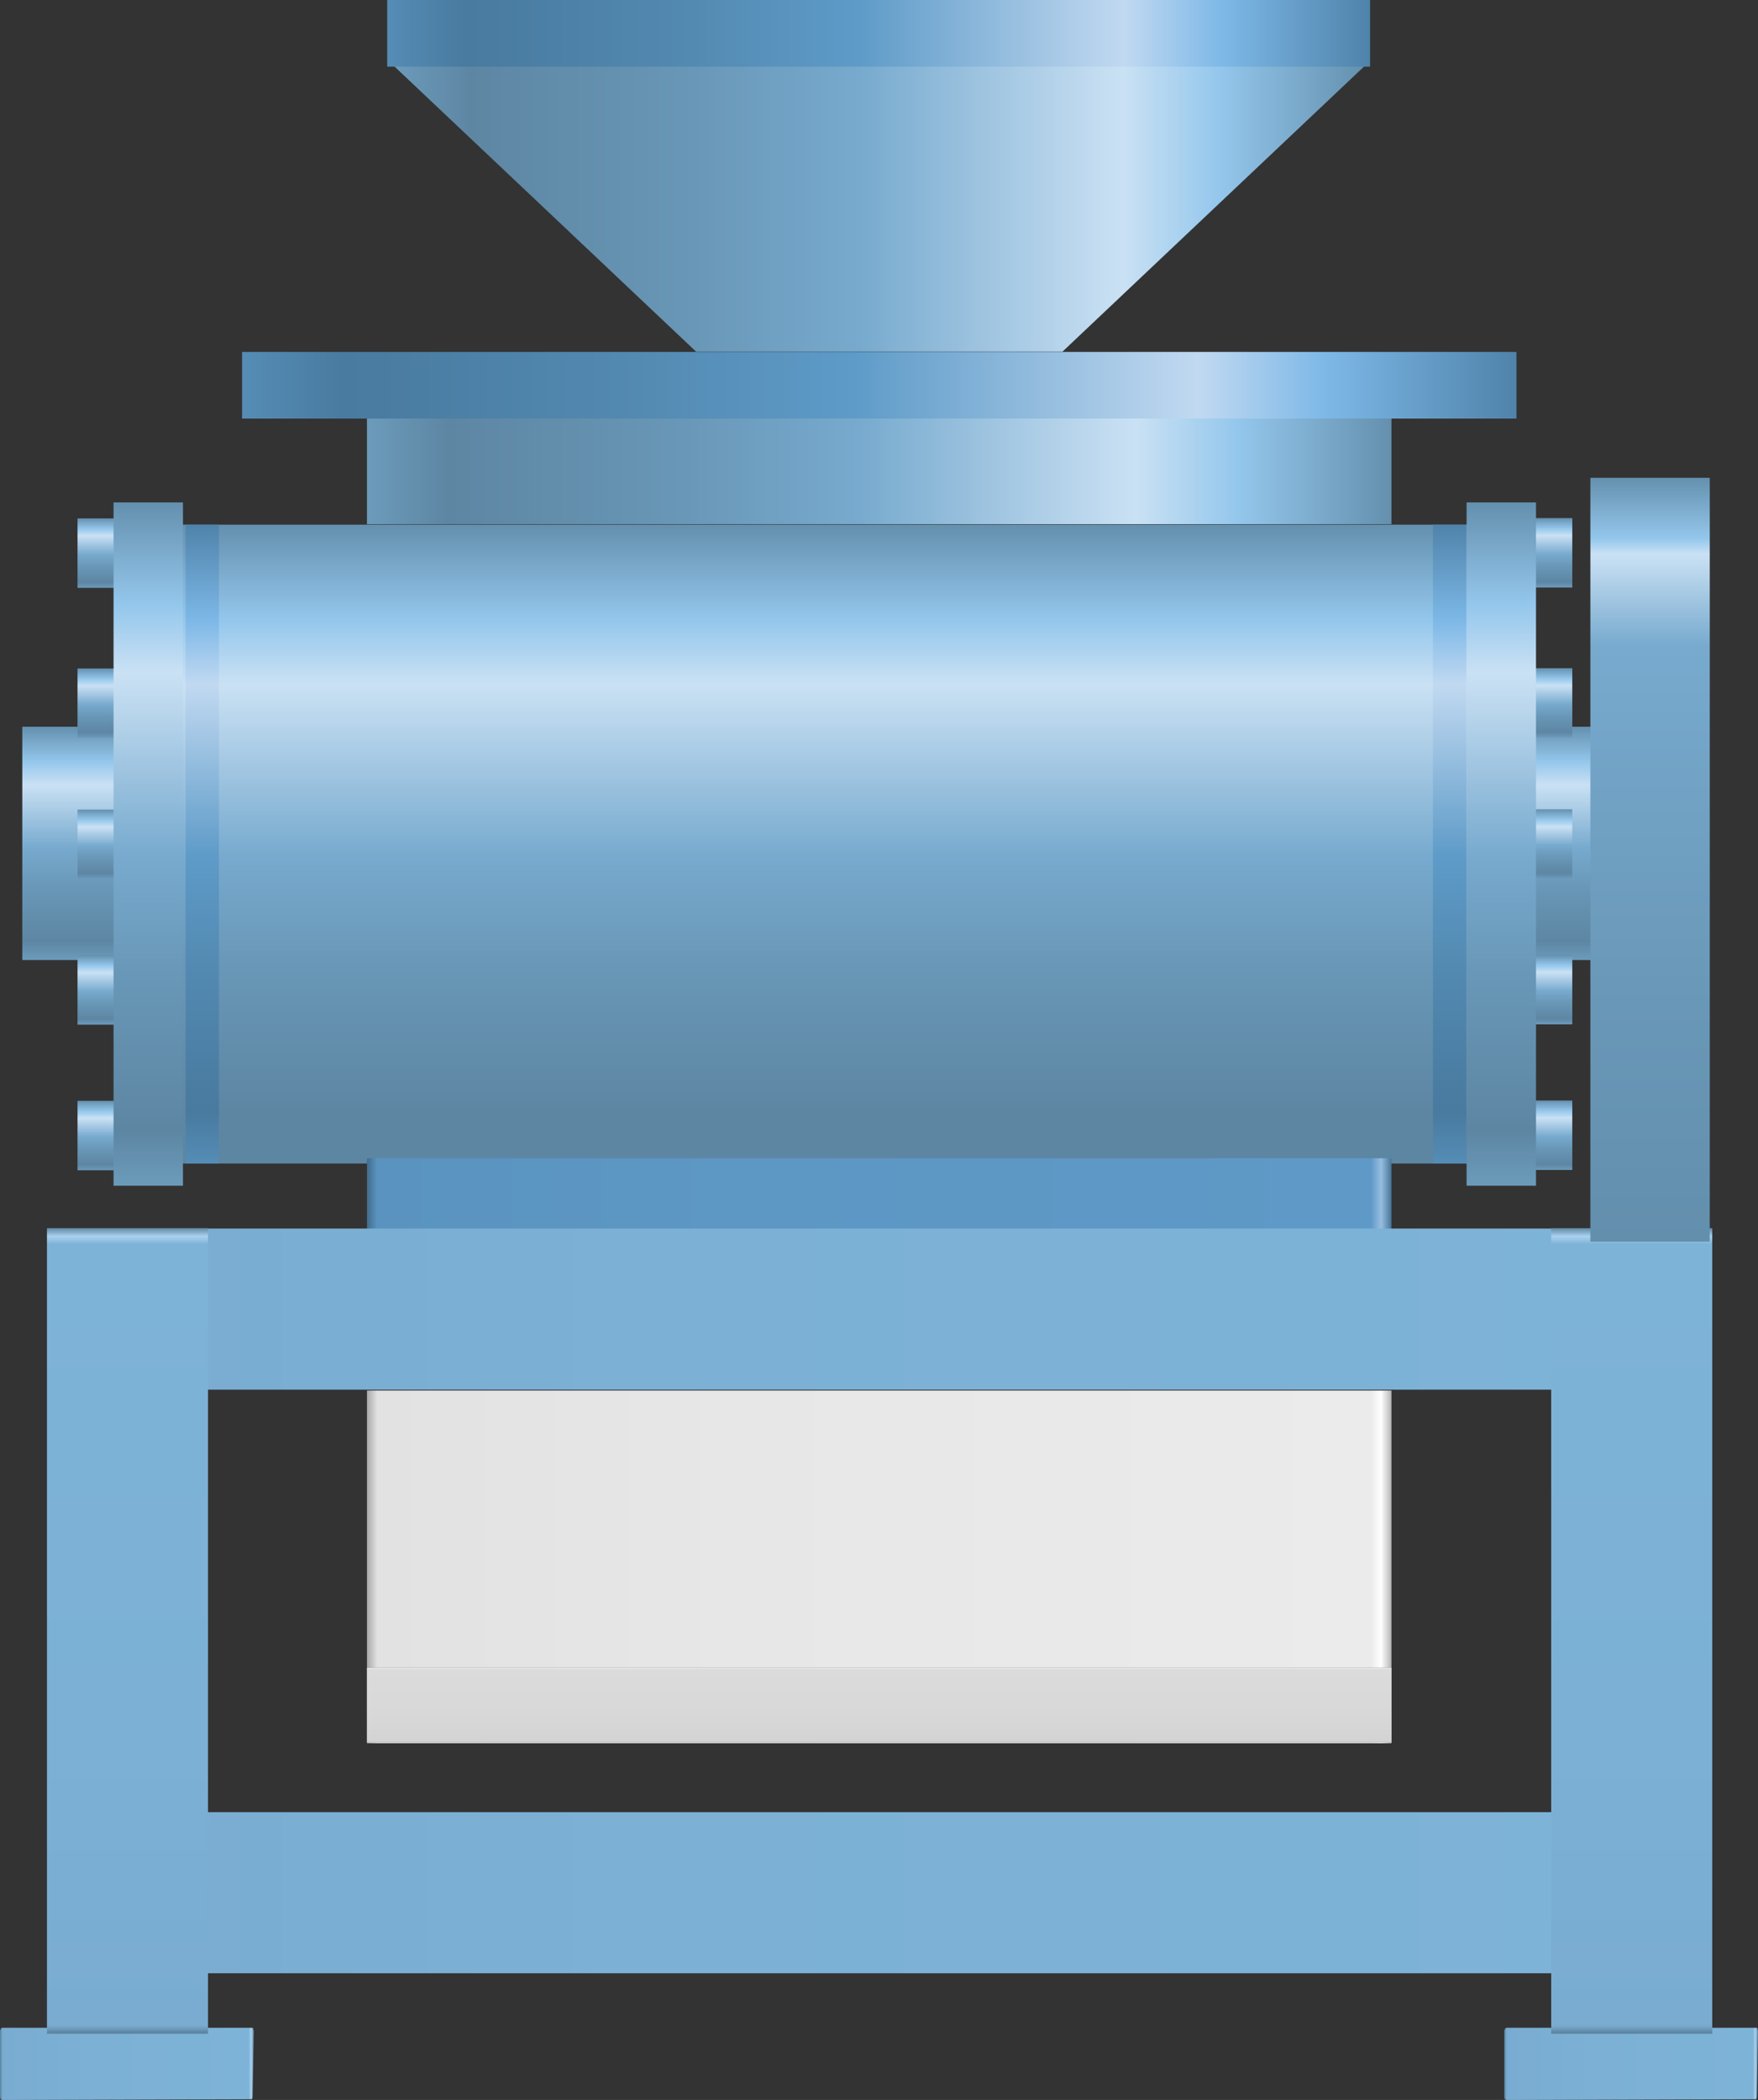 <?xml version="1.0" encoding="utf-8"?>
<!-- Generator: Adobe Illustrator 16.0.0, SVG Export Plug-In . SVG Version: 6.00 Build 0)  -->
<!DOCTYPE svg PUBLIC "-//W3C//DTD SVG 1.1//EN" "http://www.w3.org/Graphics/SVG/1.1/DTD/svg11.dtd">
<svg preserveAspectRatio="none" version="1.1" id="图层_1" xmlns="http://www.w3.org/2000/svg" xmlns:xlink="http://www.w3.org/1999/xlink" x="0px" y="0px"
	 width="474.89px" height="567.011px" viewBox="45.93 0.063 474.89 567.011" enable-background="new 45.93 0.063 474.89 567.011"
	 xml:space="preserve">
<rect x="45.93" y="0.063" width="474.89" height="567.011" fill="#333333" stroke="none"/>
<g id="surface1006">
	
		<linearGradient id="SVGID_1_" gradientUnits="userSpaceOnUse" x1="552.227" y1="149.803" x2="202.227" y2="149.803" gradientTransform="matrix(0.75 0 0 -0.75 0.528 168.727)">
		<stop  offset="0" style="stop-color:#6490AE"/>
		<stop  offset="0.15" style="stop-color:#94C7EC"/>
		<stop  offset="0.25" style="stop-color:#CAE1F4"/>
		<stop  offset="0.52" style="stop-color:#77AACE"/>
		<stop  offset="0.69" style="stop-color:#6997B7"/>
		<stop  offset="0.8" style="stop-color:#638FAD"/>
		<stop  offset="0.92" style="stop-color:#5D86A3"/>
		<stop  offset="1" style="stop-color:#6C9BBB"/>
	</linearGradient>
	<path fill="url(#SVGID_1_)" d="M152.199,17.75h262.5L332.949,95h-99L152.199,17.75z"/>
	
		<linearGradient id="SVGID_2_" gradientUnits="userSpaceOnUse" x1="556.225" y1="189.303" x2="202.226" y2="189.303" gradientTransform="matrix(0.75 0 0 -0.75 -1.139 151.039)">
		<stop  offset="0" style="stop-color:#4F83AA"/>
		<stop  offset="0.15" style="stop-color:#7DB8E7"/>
		<stop  offset="0.25" style="stop-color:#C1D9F1"/>
		<stop  offset="0.52" style="stop-color:#5E9BC8"/>
		<stop  offset="0.69" style="stop-color:#538AB2"/>
		<stop  offset="0.8" style="stop-color:#4E82A8"/>
		<stop  offset="0.92" style="stop-color:#497A9F"/>
		<stop  offset="1" style="stop-color:#558DB6"/>
	</linearGradient>
	<path fill="url(#SVGID_2_)" d="M150.531,0.063h265.5v18h-265.5V0.063z"/>
	
		<linearGradient id="SVGID_3_" gradientUnits="userSpaceOnUse" x1="571.224" y1="179.306" x2="202.225" y2="179.306" gradientTransform="matrix(0.75 0 0 -0.75 -6.615 259.576)">
		<stop  offset="0" style="stop-color:#6490AE"/>
		<stop  offset="0.15" style="stop-color:#94C7EC"/>
		<stop  offset="0.25" style="stop-color:#CAE1F4"/>
		<stop  offset="0.52" style="stop-color:#77AACE"/>
		<stop  offset="0.69" style="stop-color:#6997B7"/>
		<stop  offset="0.8" style="stop-color:#638FAD"/>
		<stop  offset="0.92" style="stop-color:#5D86A3"/>
		<stop  offset="1" style="stop-color:#6C9BBB"/>
	</linearGradient>
	<path fill="url(#SVGID_3_)" d="M145.055,108.598h276.75v33h-276.75V108.598z"/>
	
		<linearGradient id="SVGID_4_" gradientUnits="userSpaceOnUse" x1="661.223" y1="189.304" x2="202.224" y2="189.304" gradientTransform="matrix(0.75 0 0 -0.75 -40.344 246.063)">
		<stop  offset="0" style="stop-color:#4F83AA"/>
		<stop  offset="0.15" style="stop-color:#7DB8E7"/>
		<stop  offset="0.25" style="stop-color:#C1D9F1"/>
		<stop  offset="0.52" style="stop-color:#5E9BC8"/>
		<stop  offset="0.69" style="stop-color:#538AB2"/>
		<stop  offset="0.8" style="stop-color:#4E82A8"/>
		<stop  offset="0.92" style="stop-color:#497A9F"/>
		<stop  offset="1" style="stop-color:#558DB6"/>
	</linearGradient>
	<path fill="url(#SVGID_4_)" d="M111.324,95.086h344.25v18h-344.25V95.086z"/>
	
		<linearGradient id="SVGID_5_" gradientUnits="userSpaceOnUse" x1="434.726" y1="201.304" x2="434.726" y2="-28.695" gradientTransform="matrix(0.75 0 0 -0.75 -58.132 292.701)">
		<stop  offset="0" style="stop-color:#6490AE"/>
		<stop  offset="0.15" style="stop-color:#94C7EC"/>
		<stop  offset="0.25" style="stop-color:#CAE1F4"/>
		<stop  offset="0.52" style="stop-color:#77AACE"/>
		<stop  offset="0.69" style="stop-color:#6997B7"/>
		<stop  offset="0.8" style="stop-color:#638FAD"/>
		<stop  offset="0.92" style="stop-color:#5D86A3"/>
	</linearGradient>
	<path fill="url(#SVGID_5_)" d="M93.539,141.723h348.75v172.5H93.539V141.723z"/>
	
		<linearGradient id="SVGID_6_" gradientUnits="userSpaceOnUse" x1="571.223" y1="169.307" x2="202.225" y2="169.307" gradientTransform="matrix(0.75 0 0 -0.75 -6.614 463.787)">
		<stop  offset="0" style="stop-color:#477598"/>
		<stop  offset="0.01" style="stop-color:#97BDE1"/>
		<stop  offset="0.02" style="stop-color:#5E99C7"/>
		<stop  offset="0.64" style="stop-color:#5D97C4"/>
		<stop  offset="0.99" style="stop-color:#5A93BF"/>
		<stop  offset="1" style="stop-color:#416C8D"/>
	</linearGradient>
	<path fill="url(#SVGID_6_)" d="M145.055,312.808h276.75v48h-276.75V312.808z"/>
	
		<linearGradient id="SVGID_7_" gradientUnits="userSpaceOnUse" x1="219.227" y1="201.305" x2="219.227" y2="117.304" gradientTransform="matrix(0.75 0 0 -0.75 308.528 347.264)">
		<stop  offset="0" style="stop-color:#6490AE"/>
		<stop  offset="0.15" style="stop-color:#94C7EC"/>
		<stop  offset="0.25" style="stop-color:#CAE1F4"/>
		<stop  offset="0.52" style="stop-color:#77AACE"/>
		<stop  offset="0.69" style="stop-color:#6997B7"/>
		<stop  offset="0.8" style="stop-color:#638FAD"/>
		<stop  offset="0.92" style="stop-color:#5D86A3"/>
		<stop  offset="1" style="stop-color:#6C9BBB"/>
	</linearGradient>
	<path fill="url(#SVGID_7_)" d="M485.699,196.285h-25.5v63h25.5V196.285z"/>
	
		<linearGradient id="SVGID_8_" gradientUnits="userSpaceOnUse" x1="209.724" y1="201.305" x2="209.724" y2="176.304" gradientTransform="matrix(0.75 0 0 -0.75 307.734 290.932)">
		<stop  offset="0" style="stop-color:#6490AE"/>
		<stop  offset="0.15" style="stop-color:#94C7EC"/>
		<stop  offset="0.25" style="stop-color:#CAE1F4"/>
		<stop  offset="0.52" style="stop-color:#77AACE"/>
		<stop  offset="0.69" style="stop-color:#6997B7"/>
		<stop  offset="0.8" style="stop-color:#638FAD"/>
		<stop  offset="0.92" style="stop-color:#5D86A3"/>
		<stop  offset="1" style="stop-color:#6C9BBB"/>
	</linearGradient>
	<path fill="url(#SVGID_8_)" d="M470.652,139.953h-11.25v18.75h11.25V139.953z"/>
	
		<linearGradient id="SVGID_9_" gradientUnits="userSpaceOnUse" x1="209.724" y1="201.301" x2="209.724" y2="176.3" gradientTransform="matrix(0.75 0 0 -0.75 307.734 331.452)">
		<stop  offset="0" style="stop-color:#6490AE"/>
		<stop  offset="0.15" style="stop-color:#94C7EC"/>
		<stop  offset="0.25" style="stop-color:#CAE1F4"/>
		<stop  offset="0.52" style="stop-color:#77AACE"/>
		<stop  offset="0.69" style="stop-color:#6997B7"/>
		<stop  offset="0.8" style="stop-color:#638FAD"/>
		<stop  offset="0.92" style="stop-color:#5D86A3"/>
		<stop  offset="1" style="stop-color:#6C9BBB"/>
	</linearGradient>
	<path fill="url(#SVGID_9_)" d="M470.652,180.477h-11.25v18.75h11.25V180.477z"/>
	
		<linearGradient id="SVGID_10_" gradientUnits="userSpaceOnUse" x1="209.724" y1="201.307" x2="209.724" y2="176.306" gradientTransform="matrix(0.75 0 0 -0.75 307.734 369.561)">
		<stop  offset="0" style="stop-color:#6490AE"/>
		<stop  offset="0.15" style="stop-color:#94C7EC"/>
		<stop  offset="0.25" style="stop-color:#CAE1F4"/>
		<stop  offset="0.52" style="stop-color:#77AACE"/>
		<stop  offset="0.69" style="stop-color:#6997B7"/>
		<stop  offset="0.8" style="stop-color:#638FAD"/>
		<stop  offset="0.92" style="stop-color:#5D86A3"/>
		<stop  offset="1" style="stop-color:#6C9BBB"/>
	</linearGradient>
	<path fill="url(#SVGID_10_)" d="M470.652,218.582h-11.25v18.75h11.25V218.582z"/>
	
		<linearGradient id="SVGID_11_" gradientUnits="userSpaceOnUse" x1="209.724" y1="201.303" x2="209.724" y2="176.302" gradientTransform="matrix(0.75 0 0 -0.75 307.734 408.875)">
		<stop  offset="0" style="stop-color:#6490AE"/>
		<stop  offset="0.15" style="stop-color:#94C7EC"/>
		<stop  offset="0.25" style="stop-color:#CAE1F4"/>
		<stop  offset="0.52" style="stop-color:#77AACE"/>
		<stop  offset="0.69" style="stop-color:#6997B7"/>
		<stop  offset="0.8" style="stop-color:#638FAD"/>
		<stop  offset="0.92" style="stop-color:#5D86A3"/>
		<stop  offset="1" style="stop-color:#6C9BBB"/>
	</linearGradient>
	<path fill="url(#SVGID_11_)" d="M470.652,257.898h-11.25v18.75h11.25V257.898z"/>
	
		<linearGradient id="SVGID_12_" gradientUnits="userSpaceOnUse" x1="209.724" y1="201.307" x2="209.724" y2="176.306" gradientTransform="matrix(0.75 0 0 -0.75 307.734 448.19)">
		<stop  offset="0" style="stop-color:#6490AE"/>
		<stop  offset="0.15" style="stop-color:#94C7EC"/>
		<stop  offset="0.25" style="stop-color:#CAE1F4"/>
		<stop  offset="0.52" style="stop-color:#77AACE"/>
		<stop  offset="0.69" style="stop-color:#6997B7"/>
		<stop  offset="0.8" style="stop-color:#638FAD"/>
		<stop  offset="0.92" style="stop-color:#5D86A3"/>
		<stop  offset="1" style="stop-color:#6C9BBB"/>
	</linearGradient>
	<path fill="url(#SVGID_12_)" d="M470.652,297.21h-11.25v18.75h11.25V297.21z"/>
	
		<linearGradient id="SVGID_13_" gradientUnits="userSpaceOnUse" x1="214.725" y1="201.306" x2="214.725" y2="-44.694" gradientTransform="matrix(0.75 0 0 -0.75 290.433 286.697)">
		<stop  offset="0" style="stop-color:#6490AE"/>
		<stop  offset="0.15" style="stop-color:#94C7EC"/>
		<stop  offset="0.25" style="stop-color:#CAE1F4"/>
		<stop  offset="0.52" style="stop-color:#77AACE"/>
		<stop  offset="0.69" style="stop-color:#6997B7"/>
		<stop  offset="0.8" style="stop-color:#638FAD"/>
		<stop  offset="0.92" style="stop-color:#5D86A3"/>
		<stop  offset="1" style="stop-color:#6C9BBB"/>
	</linearGradient>
	<path fill="url(#SVGID_13_)" d="M460.851,135.719h-18.75v184.5h18.75V135.719z"/>
	
		<linearGradient id="SVGID_14_" gradientUnits="userSpaceOnUse" x1="801.224" y1="172.303" x2="202.225" y2="172.303" gradientTransform="matrix(0.75 0 0 -0.75 -92.962 482.761)">
		<stop  offset="0" style="stop-color:#5F89A6"/>
		<stop  offset="0.01" style="stop-color:#AAD1EF"/>
		<stop  offset="0.02" style="stop-color:#7EB3D8"/>
		<stop  offset="0.64" style="stop-color:#7CB0D5"/>
		<stop  offset="0.99" style="stop-color:#79ACD0"/>
		<stop  offset="1" style="stop-color:#587F9A"/>
	</linearGradient>
	<path fill="url(#SVGID_14_)" d="M58.707,331.785h449.25v43.5H58.707V331.785z"/>
	
		<linearGradient id="SVGID_15_" gradientUnits="userSpaceOnUse" x1="801.224" y1="172.307" x2="202.225" y2="172.307" gradientTransform="matrix(0.75 0 0 -0.75 -92.962 640.342)">
		<stop  offset="0" style="stop-color:#5F89A6"/>
		<stop  offset="0.01" style="stop-color:#AAD1EF"/>
		<stop  offset="0.02" style="stop-color:#7EB3D8"/>
		<stop  offset="0.64" style="stop-color:#7CB0D5"/>
		<stop  offset="0.99" style="stop-color:#79ACD0"/>
		<stop  offset="1" style="stop-color:#587F9A"/>
	</linearGradient>
	<path fill="url(#SVGID_15_)" d="M58.707,489.363h449.25v43.5H58.707V489.363z"/>
	
		<linearGradient id="SVGID_16_" gradientUnits="userSpaceOnUse" x1="293.627" y1="188.303" x2="202.225" y2="188.303" gradientTransform="matrix(0.75 0 0 -0.75 -105.74 698.55)">
		<stop  offset="0" style="stop-color:#5F89A6"/>
		<stop  offset="0.01" style="stop-color:#AAD1EF"/>
		<stop  offset="0.02" style="stop-color:#7EB3D8"/>
		<stop  offset="0.64" style="stop-color:#7CB0D5"/>
		<stop  offset="0.99" style="stop-color:#79ACD0"/>
		<stop  offset="1" style="stop-color:#587F9A"/>
	</linearGradient>
	<path fill="url(#SVGID_16_)" d="M46.68,547.574h67.5c0,0,0.301,0.43,0.301,0.965l-0.301,17.035c0,0.75-0.004,1.293-0.355,1.293
		l-67.145,0.207c-0.75,0-0.75-0.637-0.75-1.172v-17.578c0,0,0.246-0.75,0.594-0.75H46.68z"/>
	
		<linearGradient id="SVGID_17_" gradientUnits="userSpaceOnUse" x1="293.623" y1="188.303" x2="202.223" y2="188.303" gradientTransform="matrix(0.75 0 0 -0.75 300.601 698.55)">
		<stop  offset="0" style="stop-color:#5F89A6"/>
		<stop  offset="0.01" style="stop-color:#AAD1EF"/>
		<stop  offset="0.02" style="stop-color:#7EB3D8"/>
		<stop  offset="0.64" style="stop-color:#7CB0D5"/>
		<stop  offset="0.99" style="stop-color:#79ACD0"/>
		<stop  offset="1" style="stop-color:#587F9A"/>
	</linearGradient>
	<path fill="url(#SVGID_17_)" d="M453.019,547.574h67.5c0,0,0.301,0.43,0.301,0.965l-0.301,17.035c0,0.75-0.004,1.293-0.352,1.293
		l-67.148,0.207c-0.75,0-0.75-0.637-0.75-1.172v-17.578c0,0,0.246-0.75,0.598-0.75H453.019z"/>
	
		<linearGradient id="SVGID_18_" gradientUnits="userSpaceOnUse" x1="571.223" y1="137.807" x2="202.225" y2="137.807" gradientTransform="matrix(0.75 0 0 -0.75 -6.614 526.498)">
		<stop  offset="0" style="stop-color:#B5B5B5"/>
		<stop  offset="0.01" style="stop-color:#FFFFFF"/>
		<stop  offset="0.02" style="stop-color:#EBEBEB"/>
		<stop  offset="0.64" style="stop-color:#E7E7E7"/>
		<stop  offset="0.99" style="stop-color:#E2E2E2"/>
		<stop  offset="1" style="stop-color:#A8A8A8"/>
	</linearGradient>
	<path fill="url(#SVGID_18_)" d="M145.055,375.519h276.75v95.25h-276.75V375.519z"/>
	
		<linearGradient id="SVGID_19_" gradientUnits="userSpaceOnUse" x1="386.725" y1="201.306" x2="386.725" y2="174.306" gradientTransform="matrix(0.75 0 0 -0.75 -6.614 601.323)">
		<stop  offset="0" style="stop-color:#A8A8A8"/>
		<stop  offset="0.01" style="stop-color:#F2F2F2"/>
		<stop  offset="0.02" style="stop-color:#DBDBDB"/>
		<stop  offset="0.64" style="stop-color:#D8D8D8"/>
		<stop  offset="0.99" style="stop-color:#D3D3D3"/>
		<stop  offset="1" style="stop-color:#9C9C9C"/>
	</linearGradient>
	<path fill="url(#SVGID_19_)" d="M145.055,450.343h276.75v20.25h-276.75V450.343z"/>
	
		<linearGradient id="SVGID_20_" gradientUnits="userSpaceOnUse" x1="291.304" y1="336.704" x2="1.304" y2="336.704" gradientTransform="matrix(0 -0.75 -0.75 0 332.895 550.157)">
		<stop  offset="0" style="stop-color:#5F89A6"/>
		<stop  offset="0.01" style="stop-color:#AAD1EF"/>
		<stop  offset="0.02" style="stop-color:#7EB3D8"/>
		<stop  offset="0.64" style="stop-color:#7CB0D5"/>
		<stop  offset="0.99" style="stop-color:#79ACD0"/>
		<stop  offset="1" style="stop-color:#587F9A"/>
	</linearGradient>
	<path fill="url(#SVGID_20_)" d="M58.617,549.179v-217.5h43.5v217.5H58.617z"/>
	
		<linearGradient id="SVGID_21_" gradientUnits="userSpaceOnUse" x1="291.304" y1="336.705" x2="1.304" y2="336.705" gradientTransform="matrix(0 -0.75 -0.75 0 739.236 550.157)">
		<stop  offset="0" style="stop-color:#5F89A6"/>
		<stop  offset="0.01" style="stop-color:#AAD1EF"/>
		<stop  offset="0.02" style="stop-color:#7EB3D8"/>
		<stop  offset="0.64" style="stop-color:#7CB0D5"/>
		<stop  offset="0.99" style="stop-color:#79ACD0"/>
		<stop  offset="1" style="stop-color:#587F9A"/>
	</linearGradient>
	<path fill="url(#SVGID_21_)" d="M464.957,549.179v-217.5h43.5v217.5H464.957z"/>
	
		<linearGradient id="SVGID_22_" gradientUnits="userSpaceOnUse" x1="276.306" y1="344.205" x2="1.307" y2="344.205" gradientTransform="matrix(0 -0.75 -0.75 0 749.817 336.299)">
		<stop  offset="0" style="stop-color:#6490AE"/>
		<stop  offset="0.08" style="stop-color:#94C7EC"/>
		<stop  offset="0.1" style="stop-color:#CAE1F4"/>
		<stop  offset="0.22" style="stop-color:#77AACE"/>
		<stop  offset="0.69" style="stop-color:#6997B7"/>
		<stop  offset="1" style="stop-color:#638FAD"/>
	</linearGradient>
	<path fill="url(#SVGID_22_)" d="M475.539,335.32V129.07h32.25v206.25H475.539z"/>
	
		<linearGradient id="SVGID_23_" gradientUnits="userSpaceOnUse" x1="208.225" y1="201.304" x2="208.225" y2="-28.695" gradientTransform="matrix(0.75 0 0 -0.75 281.331 292.701)">
		<stop  offset="0" style="stop-color:#4F83AA"/>
		<stop  offset="0.15" style="stop-color:#7DB8E7"/>
		<stop  offset="0.25" style="stop-color:#C1D9F1"/>
		<stop  offset="0.52" style="stop-color:#5E9BC8"/>
		<stop  offset="0.69" style="stop-color:#538AB2"/>
		<stop  offset="0.8" style="stop-color:#4E82A8"/>
		<stop  offset="0.92" style="stop-color:#497A9F"/>
		<stop  offset="1" style="stop-color:#558DB6"/>
	</linearGradient>
	<path fill="url(#SVGID_23_)" d="M433,141.723h9v172.5h-9V141.723z"/>
	
		<linearGradient id="SVGID_24_" gradientUnits="userSpaceOnUse" x1="219.227" y1="201.304" x2="219.227" y2="117.304" gradientTransform="matrix(0.75 0 0 -0.75 -99.718 347.264)">
		<stop  offset="0" style="stop-color:#6490AE"/>
		<stop  offset="0.15" style="stop-color:#94C7EC"/>
		<stop  offset="0.25" style="stop-color:#CAE1F4"/>
		<stop  offset="0.52" style="stop-color:#77AACE"/>
		<stop  offset="0.69" style="stop-color:#6997B7"/>
		<stop  offset="0.8" style="stop-color:#638FAD"/>
		<stop  offset="0.92" style="stop-color:#5D86A3"/>
		<stop  offset="1" style="stop-color:#6C9BBB"/>
	</linearGradient>
	<path fill="url(#SVGID_24_)" d="M77.453,196.285h-25.5v63h25.5V196.285z"/>
	
		<linearGradient id="SVGID_25_" gradientUnits="userSpaceOnUse" x1="209.725" y1="201.302" x2="209.725" y2="176.302" gradientTransform="matrix(0.75 0 0 -0.75 -84.797 291.012)">
		<stop  offset="0" style="stop-color:#6490AE"/>
		<stop  offset="0.15" style="stop-color:#94C7EC"/>
		<stop  offset="0.25" style="stop-color:#CAE1F4"/>
		<stop  offset="0.52" style="stop-color:#77AACE"/>
		<stop  offset="0.69" style="stop-color:#6997B7"/>
		<stop  offset="0.8" style="stop-color:#638FAD"/>
		<stop  offset="0.92" style="stop-color:#5D86A3"/>
		<stop  offset="1" style="stop-color:#6C9BBB"/>
	</linearGradient>
	<path fill="url(#SVGID_25_)" d="M78.121,140.035h-11.25v18.75h11.25V140.035z"/>
	
		<linearGradient id="SVGID_26_" gradientUnits="userSpaceOnUse" x1="209.725" y1="201.306" x2="209.725" y2="176.306" gradientTransform="matrix(0.75 0 0 -0.75 -84.797 331.533)">
		<stop  offset="0" style="stop-color:#6490AE"/>
		<stop  offset="0.15" style="stop-color:#94C7EC"/>
		<stop  offset="0.25" style="stop-color:#CAE1F4"/>
		<stop  offset="0.52" style="stop-color:#77AACE"/>
		<stop  offset="0.69" style="stop-color:#6997B7"/>
		<stop  offset="0.8" style="stop-color:#638FAD"/>
		<stop  offset="0.92" style="stop-color:#5D86A3"/>
		<stop  offset="1" style="stop-color:#6C9BBB"/>
	</linearGradient>
	<path fill="url(#SVGID_26_)" d="M78.121,180.555h-11.25v18.75h11.25V180.555z"/>
	
		<linearGradient id="SVGID_27_" gradientUnits="userSpaceOnUse" x1="209.725" y1="201.304" x2="209.725" y2="176.304" gradientTransform="matrix(0.75 0 0 -0.75 -84.797 369.642)">
		<stop  offset="0" style="stop-color:#6490AE"/>
		<stop  offset="0.15" style="stop-color:#94C7EC"/>
		<stop  offset="0.25" style="stop-color:#CAE1F4"/>
		<stop  offset="0.52" style="stop-color:#77AACE"/>
		<stop  offset="0.69" style="stop-color:#6997B7"/>
		<stop  offset="0.8" style="stop-color:#638FAD"/>
		<stop  offset="0.92" style="stop-color:#5D86A3"/>
		<stop  offset="1" style="stop-color:#6C9BBB"/>
	</linearGradient>
	<path fill="url(#SVGID_27_)" d="M78.121,218.664h-11.25v18.75h11.25V218.664z"/>
	
		<linearGradient id="SVGID_28_" gradientUnits="userSpaceOnUse" x1="209.725" y1="201.307" x2="209.725" y2="176.307" gradientTransform="matrix(0.75 0 0 -0.75 -84.797 408.956)">
		<stop  offset="0" style="stop-color:#6490AE"/>
		<stop  offset="0.15" style="stop-color:#94C7EC"/>
		<stop  offset="0.25" style="stop-color:#CAE1F4"/>
		<stop  offset="0.52" style="stop-color:#77AACE"/>
		<stop  offset="0.69" style="stop-color:#6997B7"/>
		<stop  offset="0.8" style="stop-color:#638FAD"/>
		<stop  offset="0.92" style="stop-color:#5D86A3"/>
		<stop  offset="1" style="stop-color:#6C9BBB"/>
	</linearGradient>
	<path fill="url(#SVGID_28_)" d="M78.121,257.977h-11.25v18.75h11.25V257.977z"/>
	
		<linearGradient id="SVGID_29_" gradientUnits="userSpaceOnUse" x1="209.725" y1="201.304" x2="209.725" y2="176.304" gradientTransform="matrix(0.75 0 0 -0.75 -84.797 448.271)">
		<stop  offset="0" style="stop-color:#6490AE"/>
		<stop  offset="0.15" style="stop-color:#94C7EC"/>
		<stop  offset="0.25" style="stop-color:#CAE1F4"/>
		<stop  offset="0.52" style="stop-color:#77AACE"/>
		<stop  offset="0.69" style="stop-color:#6997B7"/>
		<stop  offset="0.8" style="stop-color:#638FAD"/>
		<stop  offset="0.92" style="stop-color:#5D86A3"/>
		<stop  offset="1" style="stop-color:#6C9BBB"/>
	</linearGradient>
	<path fill="url(#SVGID_29_)" d="M78.121,297.292h-11.25v18.75h11.25V297.292z"/>
	
		<linearGradient id="SVGID_30_" gradientUnits="userSpaceOnUse" x1="214.724" y1="201.306" x2="214.724" y2="-44.694" gradientTransform="matrix(0.75 0 0 -0.75 -75.063 286.697)">
		<stop  offset="0" style="stop-color:#6490AE"/>
		<stop  offset="0.15" style="stop-color:#94C7EC"/>
		<stop  offset="0.25" style="stop-color:#CAE1F4"/>
		<stop  offset="0.52" style="stop-color:#77AACE"/>
		<stop  offset="0.69" style="stop-color:#6997B7"/>
		<stop  offset="0.8" style="stop-color:#638FAD"/>
		<stop  offset="0.92" style="stop-color:#5D86A3"/>
		<stop  offset="1" style="stop-color:#6C9BBB"/>
	</linearGradient>
	<path fill="url(#SVGID_30_)" d="M95.355,135.719h-18.75v184.5h18.75V135.719z"/>
	
		<linearGradient id="SVGID_31_" gradientUnits="userSpaceOnUse" x1="208.223" y1="201.304" x2="208.223" y2="-28.695" gradientTransform="matrix(0.75 0 0 -0.75 -55.593 292.701)">
		<stop  offset="0" style="stop-color:#4F83AA"/>
		<stop  offset="0.15" style="stop-color:#7DB8E7"/>
		<stop  offset="0.25" style="stop-color:#C1D9F1"/>
		<stop  offset="0.52" style="stop-color:#5E9BC8"/>
		<stop  offset="0.69" style="stop-color:#538AB2"/>
		<stop  offset="0.8" style="stop-color:#4E82A8"/>
		<stop  offset="0.92" style="stop-color:#497A9F"/>
		<stop  offset="1" style="stop-color:#558DB6"/>
	</linearGradient>
	<path fill="url(#SVGID_31_)" d="M96.074,141.723h9v172.5h-9V141.723z"/>
</g>
</svg>

